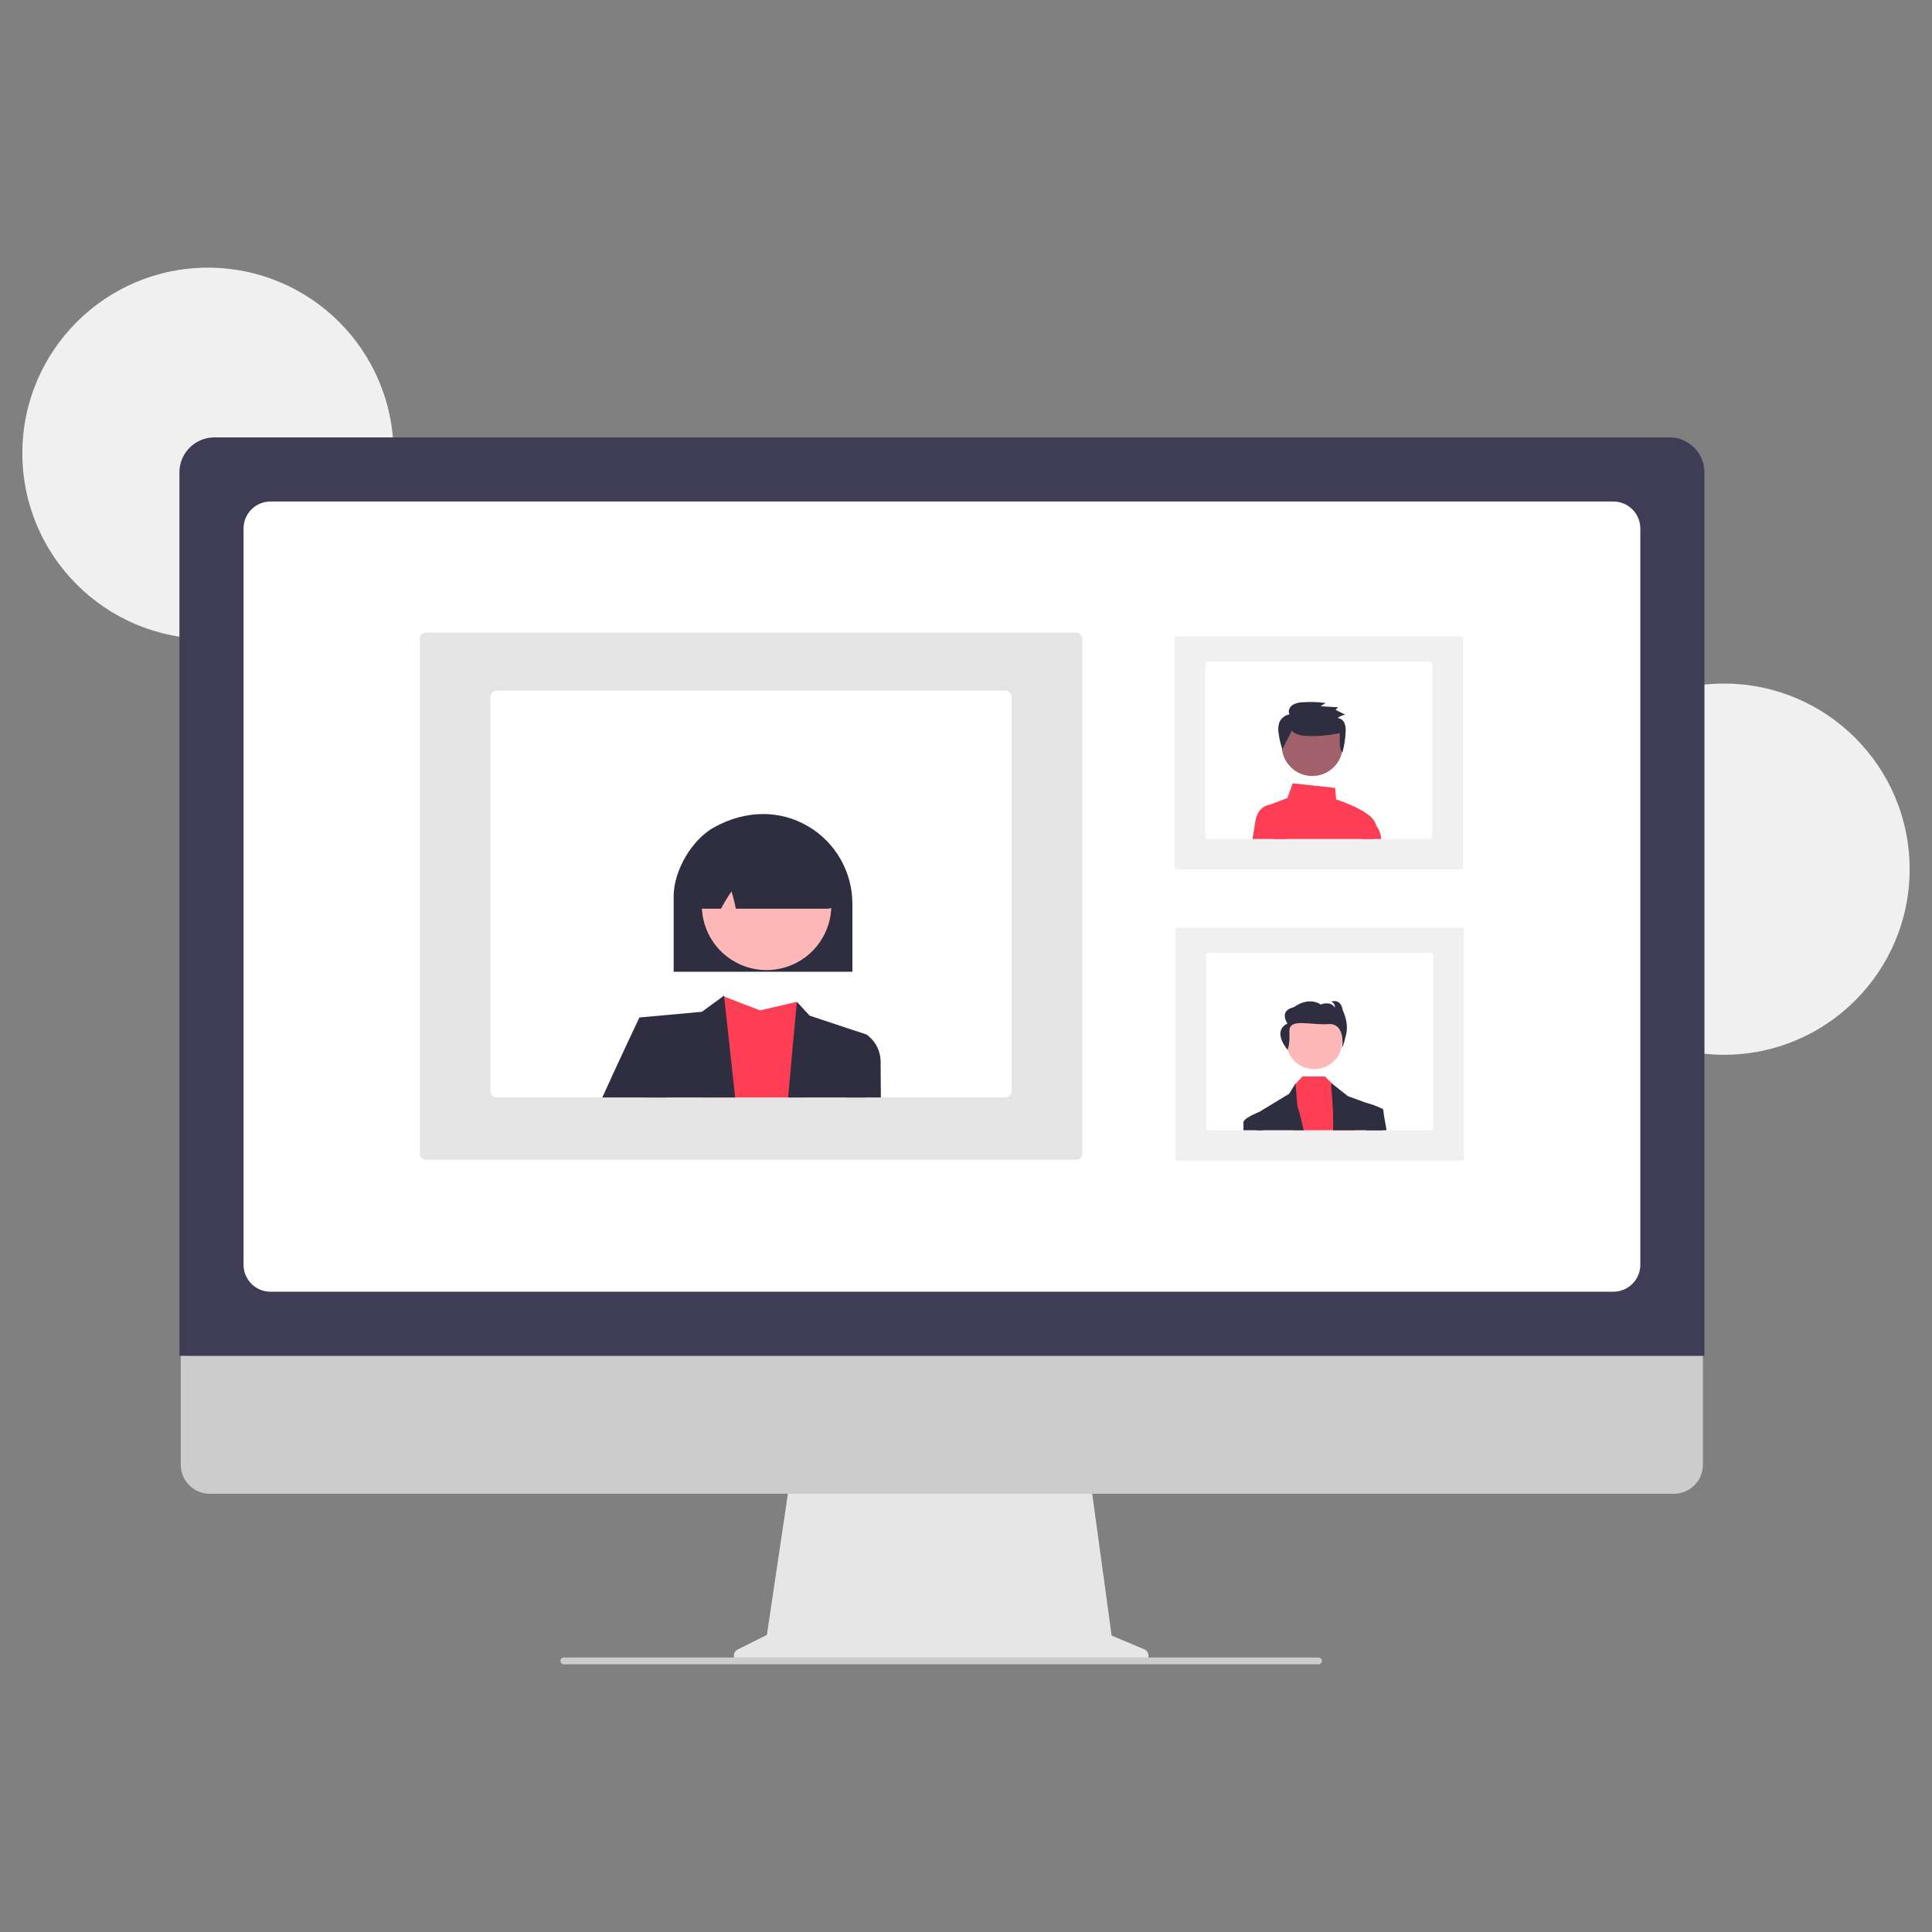 <svg xmlns="http://www.w3.org/2000/svg" xmlns:xlink="http://www.w3.org/1999/xlink" width="1080" height="1080" version="1.1" viewBox="0 0 1080 1080" xml:space="preserve"><rect x="0" y="0" width="1080" height="1080" fill="#808080" stroke="none"/><desc>Created with Fabric.js 5.2.4</desc><g id="f77e04dd-c600-44f3-9efb-8a20bee2e2cb" transform="matrix(1 0 0 1 540 540)"><rect style="stroke:none;stroke-width:1;stroke-dasharray:none;stroke-linecap:butt;stroke-dashoffset:0;stroke-linejoin:miter;stroke-miterlimit:4;fill:#fff;fill-rule:nonzero;opacity:1;visibility:hidden" width="1080" height="1080" x="-540" y="-540" rx="0" ry="0" vector-effect="non-scaling-stroke"/></g><g><g transform="matrix(1.25 0 0 1.25 540 540)"><g transform="matrix(1 0 0 1 -339 -229.3)"><circle style="stroke:none;stroke-width:1;stroke-dasharray:none;stroke-linecap:butt;stroke-dashoffset:0;stroke-linejoin:miter;stroke-miterlimit:4;fill:#f0f0f0;fill-rule:nonzero;opacity:1" cx="0" cy="0" r="83" vector-effect="non-scaling-stroke"/></g><g transform="matrix(1 0 0 1 339 -43.3)"><circle style="stroke:none;stroke-width:1;stroke-dasharray:none;stroke-linecap:butt;stroke-dashoffset:0;stroke-linejoin:miter;stroke-miterlimit:4;fill:#f0f0f0;fill-rule:nonzero;opacity:1" cx="0" cy="0" r="83" vector-effect="non-scaling-stroke"/></g><g><path style="stroke:none;stroke-width:1;stroke-dasharray:none;stroke-linecap:butt;stroke-dashoffset:0;stroke-linejoin:miter;stroke-miterlimit:4;fill:#e6e6e6;fill-rule:nonzero;opacity:1" stroke-linecap="round" d="M 679.716 755.575 L 665.124 749.431 L 655.113 676.28 L 521.809 676.28 L 510.958 749.132 L 497.903 755.66 C 496.617 756.303 495.942 757.746 496.273 759.145 C 496.603 760.544 497.852 761.533 499.29 761.533 L 678.513 761.533 C 679.989 761.533 681.26 760.493 681.552 759.046 C 681.844 757.6 681.076 756.148 679.716 755.575 Z" transform="matrix(1 0 0 1 -11.1 268.91) translate(-588.9, -718.91)" vector-effect="non-scaling-stroke"/></g><g><path style="stroke:none;stroke-width:1;stroke-dasharray:none;stroke-linecap:butt;stroke-dashoffset:0;stroke-linejoin:miter;stroke-miterlimit:4;fill:#ccc;fill-rule:nonzero;opacity:1" stroke-linecap="round" d="M 916.607 686.012 L 261.778 686.012 C 254.625 685.996 248.834 680.192 248.834 673.039 L 248.834 580.699 L 929.552 580.699 L 929.552 673.039 C 929.552 680.192 923.761 685.996 916.607 686.012 Z" transform="matrix(1 0 0 1 -10.81 183.36) translate(-589.19, -633.36)" vector-effect="non-scaling-stroke"/></g><g><path style="stroke:none;stroke-width:1;stroke-dasharray:none;stroke-linecap:butt;stroke-dashoffset:0;stroke-linejoin:miter;stroke-miterlimit:4;fill:#3f3d56;fill-rule:nonzero;opacity:1" stroke-linecap="round" d="M 930.236 624.341 L 248.236 624.341 L 248.236 229.24 C 248.246 220.607 255.243 213.611 263.876 213.601 L 914.596 213.601 C 923.23 213.61 930.226 220.607 930.236 229.24 Z" transform="matrix(1 0 0 1 -10.76 -31.03) translate(-589.24, -418.97)" vector-effect="non-scaling-stroke"/></g><g><path style="stroke:none;stroke-width:1;stroke-dasharray:none;stroke-linecap:butt;stroke-dashoffset:0;stroke-linejoin:miter;stroke-miterlimit:4;fill:#fff;fill-rule:nonzero;opacity:1" stroke-linecap="round" d="M 889.503 595.665 L 288.969 595.665 C 282.314 595.657 276.92 590.264 276.912 583.608 L 276.912 254.334 C 276.92 247.678 282.313 242.284 288.969 242.277 L 889.503 242.277 C 896.159 242.284 901.553 247.678 901.56 254.334 L 901.56 583.608 C 901.553 590.264 896.159 595.657 889.503 595.665 Z" transform="matrix(1 0 0 1 -10.76 -31.03) translate(-589.24, -418.97)" vector-effect="non-scaling-stroke"/></g><g><path style="stroke:none;stroke-width:1;stroke-dasharray:none;stroke-linecap:butt;stroke-dashoffset:0;stroke-linejoin:miter;stroke-miterlimit:4;fill:#ccc;fill-rule:nonzero;opacity:1" stroke-linecap="round" d="M 757.656 762.296 L 420.208 762.296 C 419.497 762.311 418.865 761.845 418.669 761.162 C 418.548 760.704 418.647 760.215 418.936 759.84 C 419.225 759.464 419.672 759.244 420.146 759.243 L 757.531 759.243 C 758.282 759.217 758.952 759.712 759.147 760.437 C 759.248 760.889 759.137 761.362 758.847 761.724 C 758.558 762.085 758.119 762.296 757.656 762.296 Z" transform="matrix(1 0 0 1 -11.1 310.77) translate(-588.9, -760.77)" vector-effect="non-scaling-stroke"/></g><g><path style="stroke:none;stroke-width:1;stroke-dasharray:none;stroke-linecap:butt;stroke-dashoffset:0;stroke-linejoin:miter;stroke-miterlimit:4;fill:#f0f0f0;fill-rule:nonzero;opacity:1" stroke-linecap="round" d="M 821.433 537.048 L 694.907 537.048 C 694.252 537.103 693.673 536.624 693.604 535.97 L 693.604 433.911 C 693.673 433.257 694.252 432.777 694.907 432.833 L 821.433 432.833 C 822.089 432.777 822.668 433.257 822.736 433.911 L 822.736 535.97 C 822.668 536.624 822.089 537.103 821.433 537.048 Z" transform="matrix(1 0 0 1 158.17 34.94) translate(-758.17, -484.94)" vector-effect="non-scaling-stroke"/></g><g><path style="stroke:none;stroke-width:1;stroke-dasharray:none;stroke-linecap:butt;stroke-dashoffset:0;stroke-linejoin:miter;stroke-miterlimit:4;fill:#fff;fill-rule:nonzero;opacity:1" stroke-linecap="round" d="M 807.68 444.124 L 708.66 444.124 C 707.941 444.126 707.358 444.708 707.357 445.427 L 707.357 522.154 C 707.358 522.873 707.941 523.456 708.66 523.457 L 807.68 523.457 C 808.4 523.456 808.982 522.873 808.983 522.154 L 808.983 445.427 C 808.982 444.708 808.4 444.126 807.68 444.124 Z" transform="matrix(1 0 0 1 158.17 33.79) translate(-758.17, -483.79)" vector-effect="non-scaling-stroke"/></g><g transform="matrix(1 0 0 1 155.72 33.53)"><circle style="stroke:none;stroke-width:1;stroke-dasharray:none;stroke-linecap:butt;stroke-dashoffset:0;stroke-linejoin:miter;stroke-miterlimit:4;fill:#ffb8b8;fill-rule:nonzero;opacity:1" cx="0" cy="0" r="12.59" vector-effect="non-scaling-stroke"/></g><g transform="matrix(1 0 0 1 160.19 61.43)"><polygon style="stroke:none;stroke-width:1;stroke-dasharray:none;stroke-linecap:butt;stroke-dashoffset:0;stroke-linejoin:miter;stroke-miterlimit:4;fill:#fe3e55;fill-rule:nonzero;opacity:1" points="13.96 12.03 -13.96 12.03 -13.04 -8.49 -12.83 -8.72 -9.7 -12.03 .27 -12.03 3.97 -8.45 4.27 -8.16 12.13 -.62 13.96 12.03" vector-effect="non-scaling-stroke"/></g><g><path style="stroke:none;stroke-width:1;stroke-dasharray:none;stroke-linecap:butt;stroke-dashoffset:0;stroke-linejoin:miter;stroke-miterlimit:4;fill:#2f2e41;fill-rule:nonzero;opacity:1" stroke-linecap="round" d="M 751.03 523.457 L 729.912 523.457 C 729.86 518.824 729.831 516.05 729.831 516.05 L 731.052 515.306 L 731.058 515.303 L 731.061 515.303 L 744.519 507.133 L 747.345 502.544 L 747.359 502.706 L 748.19 512.379 C 748.19 512.379 749.562 516.815 751.03 523.457 Z" transform="matrix(1 0 0 1 140.43 63) translate(-740.43, -513)" vector-effect="non-scaling-stroke"/></g><g><path style="stroke:none;stroke-width:1;stroke-dasharray:none;stroke-linecap:butt;stroke-dashoffset:0;stroke-linejoin:miter;stroke-miterlimit:4;fill:#2f2e41;fill-rule:nonzero;opacity:1" stroke-linecap="round" d="M 786.524 523.457 L 764.155 523.457 C 764.494 509.947 762.67 502.544 763.608 502.544 L 764.155 502.975 L 770.748 508.181 L 779.437 511.369 L 779.442 511.369 L 785.433 513.566 L 786.484 513.951 L 786.484 514.446 C 786.487 515.633 786.492 518.879 786.524 523.457 Z" transform="matrix(1 0 0 1 174.93 63) translate(-774.93, -513)" vector-effect="non-scaling-stroke"/></g><g><path style="stroke:none;stroke-width:1;stroke-dasharray:none;stroke-linecap:butt;stroke-dashoffset:0;stroke-linejoin:miter;stroke-miterlimit:4;fill:#2f2e41;fill-rule:nonzero;opacity:1" stroke-linecap="round" d="M 743.813 487.465 C 743.813 487.465 744.883 485.586 744.634 479.31 C 744.385 473.035 753.942 476.584 761.927 475.986 C 769.912 475.387 768.222 486.463 768.222 486.463 C 768.222 486.463 768.798 485.804 770.031 480.459 C 771.265 475.113 768.464 469.786 768.464 469.786 C 767.639 464.169 763.194 465.969 763.194 465.969 C 764.359 466.265 765.107 467.397 764.924 468.585 C 763.112 465.408 758.667 467.208 758.667 467.208 C 752.739 463.488 746.73 468.387 746.73 468.387 C 739.569 470.012 743.769 475.708 743.769 475.708 C 736.566 479.347 743.813 487.465 743.813 487.465 Z" transform="matrix(1 0 0 1 155.46 26.58) translate(-755.46, -476.58)" vector-effect="non-scaling-stroke"/></g><g><path style="stroke:none;stroke-width:1;stroke-dasharray:none;stroke-linecap:butt;stroke-dashoffset:0;stroke-linejoin:miter;stroke-miterlimit:4;fill:#2f2e41;fill-rule:nonzero;opacity:1" stroke-linecap="round" d="M 732.732 523.457 L 724.054 523.457 C 724.122 522.387 724.124 521.315 724.06 520.246 C 723.542 518.181 730.832 515.39 731.052 515.306 L 731.058 515.303 L 731.061 515.303 L 732.451 516.05 Z" transform="matrix(1 0 0 1 128.38 69.38) translate(-728.38, -519.38)" vector-effect="non-scaling-stroke"/></g><g><path style="stroke:none;stroke-width:1;stroke-dasharray:none;stroke-linecap:butt;stroke-dashoffset:0;stroke-linejoin:miter;stroke-miterlimit:4;fill:#2f2e41;fill-rule:nonzero;opacity:1" stroke-linecap="round" d="M 788.091 523.457 L 778.976 523.457 L 777.838 512.223 L 779.115 511.29 C 779.115 511.29 779.231 511.317 779.436 511.369 L 779.442 511.369 C 781.525 511.842 783.538 512.581 785.433 513.566 C 785.835 513.792 786.191 514.09 786.484 514.446 C 786.663 514.661 786.752 514.937 786.733 515.217 C 786.686 515.636 787.219 518.729 788.091 523.457 Z" transform="matrix(1 0 0 1 182.96 67.37) translate(-782.96, -517.37)" vector-effect="non-scaling-stroke"/></g><g><path style="stroke:none;stroke-width:1;stroke-dasharray:none;stroke-linecap:butt;stroke-dashoffset:0;stroke-linejoin:miter;stroke-miterlimit:4;fill:#f0f0f0;fill-rule:nonzero;opacity:1" stroke-linecap="round" d="M 821.021 406.83 L 694.495 406.83 C 693.839 406.885 693.26 406.405 693.192 405.751 L 693.192 303.656 C 693.26 303.001 693.839 302.522 694.495 302.577 L 821.021 302.577 C 821.677 302.522 822.256 303.001 822.324 303.656 L 822.324 405.751 C 822.256 406.405 821.677 406.885 821.021 406.83 Z" transform="matrix(1 0 0 1 157.76 -95.3) translate(-757.76, -354.7)" vector-effect="non-scaling-stroke"/></g><g><path style="stroke:none;stroke-width:1;stroke-dasharray:none;stroke-linecap:butt;stroke-dashoffset:0;stroke-linejoin:miter;stroke-miterlimit:4;fill:#fff;fill-rule:nonzero;opacity:1" stroke-linecap="round" d="M 807.268 313.869 L 708.248 313.869 C 707.529 313.87 706.946 314.453 706.945 315.172 L 706.945 391.899 C 706.946 392.618 707.529 393.201 708.248 393.202 L 807.268 393.202 C 807.988 393.201 808.57 392.618 808.571 391.899 L 808.571 315.172 C 808.57 314.453 807.988 313.87 807.268 313.869 Z" transform="matrix(1 0 0 1 157.76 -96.46) translate(-757.76, -353.54)" vector-effect="non-scaling-stroke"/></g><g><path style="stroke:none;stroke-width:1;stroke-dasharray:none;stroke-linecap:butt;stroke-dashoffset:0;stroke-linejoin:miter;stroke-miterlimit:4;fill:#fe3e55;fill-rule:nonzero;opacity:1" stroke-linecap="round" d="M 782.131 393.202 C 782.69 391.189 783.124 389.455 783.347 388.227 C 783.416 387.849 783.423 387.462 783.367 387.081 C 782.533 381.148 767.472 376.134 765.541 375.514 L 765.075 370.349 L 746.116 368.307 L 743.716 374.915 L 736.912 377.465 C 736.665 377.556 736.431 377.677 736.214 377.824 C 735.045 378.614 734.492 380.048 734.827 381.418 L 737.725 393.202 L 782.131 393.202 Z" transform="matrix(1 0 0 1 159.07 -69.25) translate(-759.07, -380.75)" vector-effect="non-scaling-stroke"/></g><g><path style="stroke:none;stroke-width:1;stroke-dasharray:none;stroke-linecap:butt;stroke-dashoffset:0;stroke-linejoin:miter;stroke-miterlimit:4;fill:#fe3e55;fill-rule:nonzero;opacity:1" stroke-linecap="round" d="M 742.83 393.202 L 728.119 393.202 C 728.646 389.918 729.118 387.014 729.424 385.167 C 730.548 378.444 735.447 377.871 736.214 377.824 C 736.275 377.819 736.312 377.819 736.315 377.819 L 739.41 377.819 Z" transform="matrix(1 0 0 1 135.47 -64.49) translate(-735.47, -385.51)" vector-effect="non-scaling-stroke"/></g><g><path style="stroke:none;stroke-width:1;stroke-dasharray:none;stroke-linecap:butt;stroke-dashoffset:0;stroke-linejoin:miter;stroke-miterlimit:4;fill:#fe3e55;fill-rule:nonzero;opacity:1" stroke-linecap="round" d="M 782.131 393.202 L 785.698 393.202 C 785.525 390.98 784.716 388.855 783.367 387.081 C 782.691 386.187 781.818 385.461 780.817 384.959 L 780.547 384.843 L 777.412 393.202 Z" transform="matrix(1 0 0 1 181.55 -60.98) translate(-781.55, -389.02)" vector-effect="non-scaling-stroke"/></g><g id="e3e8db5d-807d-4643-8c1f-aca9b0b4bfae" transform="matrix(1 0 0 1 154.85 -98.61)"><circle style="stroke:none;stroke-width:1;stroke-dasharray:none;stroke-linecap:butt;stroke-dashoffset:0;stroke-linejoin:miter;stroke-miterlimit:4;fill:#a0616a;fill-rule:nonzero;opacity:1" cx="0" cy="0" r="13.651" vector-effect="non-scaling-stroke"/></g><g id="b5b1c5aa-1c33-4801-a876-6607b8c48426-141"><path style="stroke:none;stroke-width:1;stroke-dasharray:none;stroke-linecap:butt;stroke-dashoffset:0;stroke-linejoin:miter;stroke-miterlimit:4;fill:#2f2e41;fill-rule:nonzero;opacity:1" stroke-linecap="round" d="M 745.692 344.737 C 747.105 346.409 749.496 346.881 751.702 347.073 C 756.86 347.358 762.032 346.936 767.075 345.818 C 767.39 348.846 766.536 352.112 768.319 354.604 C 769.156 351.587 769.642 348.485 769.769 345.357 C 769.902 344.016 769.726 342.661 769.256 341.397 C 768.744 340.105 767.54 339.218 766.154 339.11 C 767.171 338.339 768.362 337.83 769.623 337.628 L 765.288 335.45 L 766.401 334.307 L 758.554 333.827 L 760.827 332.383 C 757.405 331.913 753.943 331.804 750.499 332.058 C 748.889 332.059 747.311 332.498 745.932 333.328 C 744.637 334.254 743.888 336.096 744.692 337.456 C 742.645 337.792 740.917 339.163 740.124 341.08 C 739.631 342.579 739.512 344.176 739.778 345.732 C 740.073 348.227 740.653 350.681 741.506 353.045" transform="matrix(1 0 0 1 154.73 -106.74) translate(-754.73, -343.26)" vector-effect="non-scaling-stroke"/></g><g><path style="stroke:none;stroke-width:1;stroke-dasharray:none;stroke-linecap:butt;stroke-dashoffset:0;stroke-linejoin:miter;stroke-miterlimit:4;fill:#e4e4e4;fill-rule:nonzero;opacity:1" stroke-linecap="round" d="M 355.736 534.193 L 355.736 303.332 C 355.904 301.842 357.232 300.759 358.725 300.894 L 648.999 300.894 C 650.492 300.759 651.82 301.842 651.988 303.332 L 651.988 534.193 C 651.82 535.683 650.492 536.766 648.999 536.632 L 358.725 536.632 C 357.232 536.766 355.904 535.683 355.736 534.193 Z" transform="matrix(1 0 0 1 -96.14 -31.24) translate(-503.86, -418.76)" vector-effect="non-scaling-stroke"/></g><g><path style="stroke:none;stroke-width:1;stroke-dasharray:none;stroke-linecap:butt;stroke-dashoffset:0;stroke-linejoin:miter;stroke-miterlimit:4;fill:#fff;fill-rule:nonzero;opacity:1" stroke-linecap="round" d="M 387.287 329.789 L 387.287 505.812 C 387.29 507.462 388.627 508.799 390.277 508.802 L 617.447 508.802 C 619.097 508.799 620.434 507.462 620.436 505.812 L 620.436 329.789 C 620.434 328.139 619.097 326.802 617.447 326.8 L 390.277 326.8 C 388.627 326.802 387.29 328.139 387.287 329.789 Z" transform="matrix(1 0 0 1 -96.14 -32.2) translate(-503.86, -417.8)" vector-effect="non-scaling-stroke"/></g><g><path style="stroke:none;stroke-width:1;stroke-dasharray:none;stroke-linecap:butt;stroke-dashoffset:0;stroke-linejoin:miter;stroke-miterlimit:4;fill:#fe3e55;fill-rule:nonzero;opacity:1" stroke-linecap="round" d="M 481.51 508.802 L 527.23 508.802 L 524.38 466.038 L 507.887 469.844 L 491.846 463.673 L 491.421 463.514 L 491.394 463.5 C 491.388 463.513 491.384 463.526 491.381 463.54 C 491.128 464.556 486.093 484.716 481.51 508.802 Z" transform="matrix(1 0 0 1 -95.63 36.15) translate(-504.37, -486.15)" vector-effect="non-scaling-stroke"/></g><g transform="matrix(1 0 0 1 -124.64 36.02)"><polygon style="stroke:none;stroke-width:1;stroke-dasharray:none;stroke-linecap:butt;stroke-dashoffset:0;stroke-linejoin:miter;stroke-miterlimit:4;fill:#2f2e41;fill-rule:nonzero;opacity:1" points="-21.4 -13 -17.13 22.78 21.4 22.78 16.49 -22.34 16.44 -22.78 16.06 -22.5 16.02 -22.48 6.52 -15.54 -21.4 -13" vector-effect="non-scaling-stroke"/></g><g><path style="stroke:none;stroke-width:1;stroke-dasharray:none;stroke-linecap:butt;stroke-dashoffset:0;stroke-linejoin:miter;stroke-miterlimit:4;fill:#2f2e41;fill-rule:nonzero;opacity:1" stroke-linecap="round" d="M 520.468 508.802 L 554.975 508.802 L 555.473 480.631 L 530.079 472.209 L 524.38 466.038 C 524.38 466.038 522.58 484.603 520.468 508.802 Z" transform="matrix(1 0 0 1 -62.03 37.42) translate(-537.97, -487.42)" vector-effect="non-scaling-stroke"/></g><g><path style="stroke:none;stroke-width:1;stroke-dasharray:none;stroke-linecap:butt;stroke-dashoffset:0;stroke-linejoin:miter;stroke-miterlimit:4;fill:#2f2e41;fill-rule:nonzero;opacity:1" stroke-linecap="round" d="M 437.345 508.802 L 465.94 508.802 L 464.107 483.168 L 453.957 473.019 C 453.957 473.019 445.927 489.864 437.345 508.802 Z" transform="matrix(1 0 0 1 -148.36 40.91) translate(-451.64, -490.91)" vector-effect="non-scaling-stroke"/></g><g><path style="stroke:none;stroke-width:1;stroke-dasharray:none;stroke-linecap:butt;stroke-dashoffset:0;stroke-linejoin:miter;stroke-miterlimit:4;fill:#2f2e41;fill-rule:nonzero;opacity:1" stroke-linecap="round" d="M 546.838 508.802 L 561.923 508.802 C 561.857 500.592 561.817 494.919 561.817 493.318 C 561.97 488.291 559.587 483.524 555.473 480.631 L 547.854 483.169 Z" transform="matrix(1 0 0 1 -45.62 44.72) translate(-554.38, -494.72)" vector-effect="non-scaling-stroke"/></g><g><path style="stroke:none;stroke-width:1;stroke-dasharray:none;stroke-linecap:butt;stroke-dashoffset:0;stroke-linejoin:miter;stroke-miterlimit:4;fill:#2f2e41;fill-rule:nonzero;opacity:1" stroke-linecap="round" d="M 549.191 452.581 L 469.258 452.581 L 469.258 418.891 C 469.258 407.345 477.392 393.464 487.391 387.947 C 501.424 380.205 516.766 380.069 529.482 387.576 C 541.658 394.785 549.144 407.868 549.191 422.018 Z" transform="matrix(1 0 0 1 -90.78 -32.69) translate(-509.22, -417.31)" vector-effect="non-scaling-stroke"/></g><g transform="matrix(0.48 -0.88 0.88 0.48 -89.19 -27.12)"><circle style="stroke:none;stroke-width:1;stroke-dasharray:none;stroke-linecap:butt;stroke-dashoffset:0;stroke-linejoin:miter;stroke-miterlimit:4;fill:#ffb8b8;fill-rule:nonzero;opacity:1" cx="0" cy="0" r="28.871" vector-effect="non-scaling-stroke"/></g><g><path style="stroke:none;stroke-width:1;stroke-dasharray:none;stroke-linecap:butt;stroke-dashoffset:0;stroke-linejoin:miter;stroke-miterlimit:4;fill:#2f2e41;fill-rule:nonzero;opacity:1" stroke-linecap="round" d="M 538.25 424.369 L 497.061 424.369 L 496.964 423.902 C 496.487 421.446 495.871 419.02 495.119 416.635 C 493.483 419.031 491.975 421.512 490.6 424.067 L 490.432 424.369 L 482.424 424.369 C 481.431 424.368 480.484 423.949 479.815 423.215 C 479.597 422.975 479.087 422.414 481.196 396.668 C 481.314 395.421 482.08 394.328 483.212 393.791 C 501.284 385.354 519.599 385.578 537.65 394.458 L 537.972 394.458 L 538.085 394.906 C 541.646 422.308 541.134 422.9 540.915 423.152 C 540.246 423.926 539.273 424.37 538.25 424.369 Z" transform="matrix(1 0 0 1 -89.66 -44) translate(-510.34, -406)" vector-effect="non-scaling-stroke"/></g></g></g></svg>